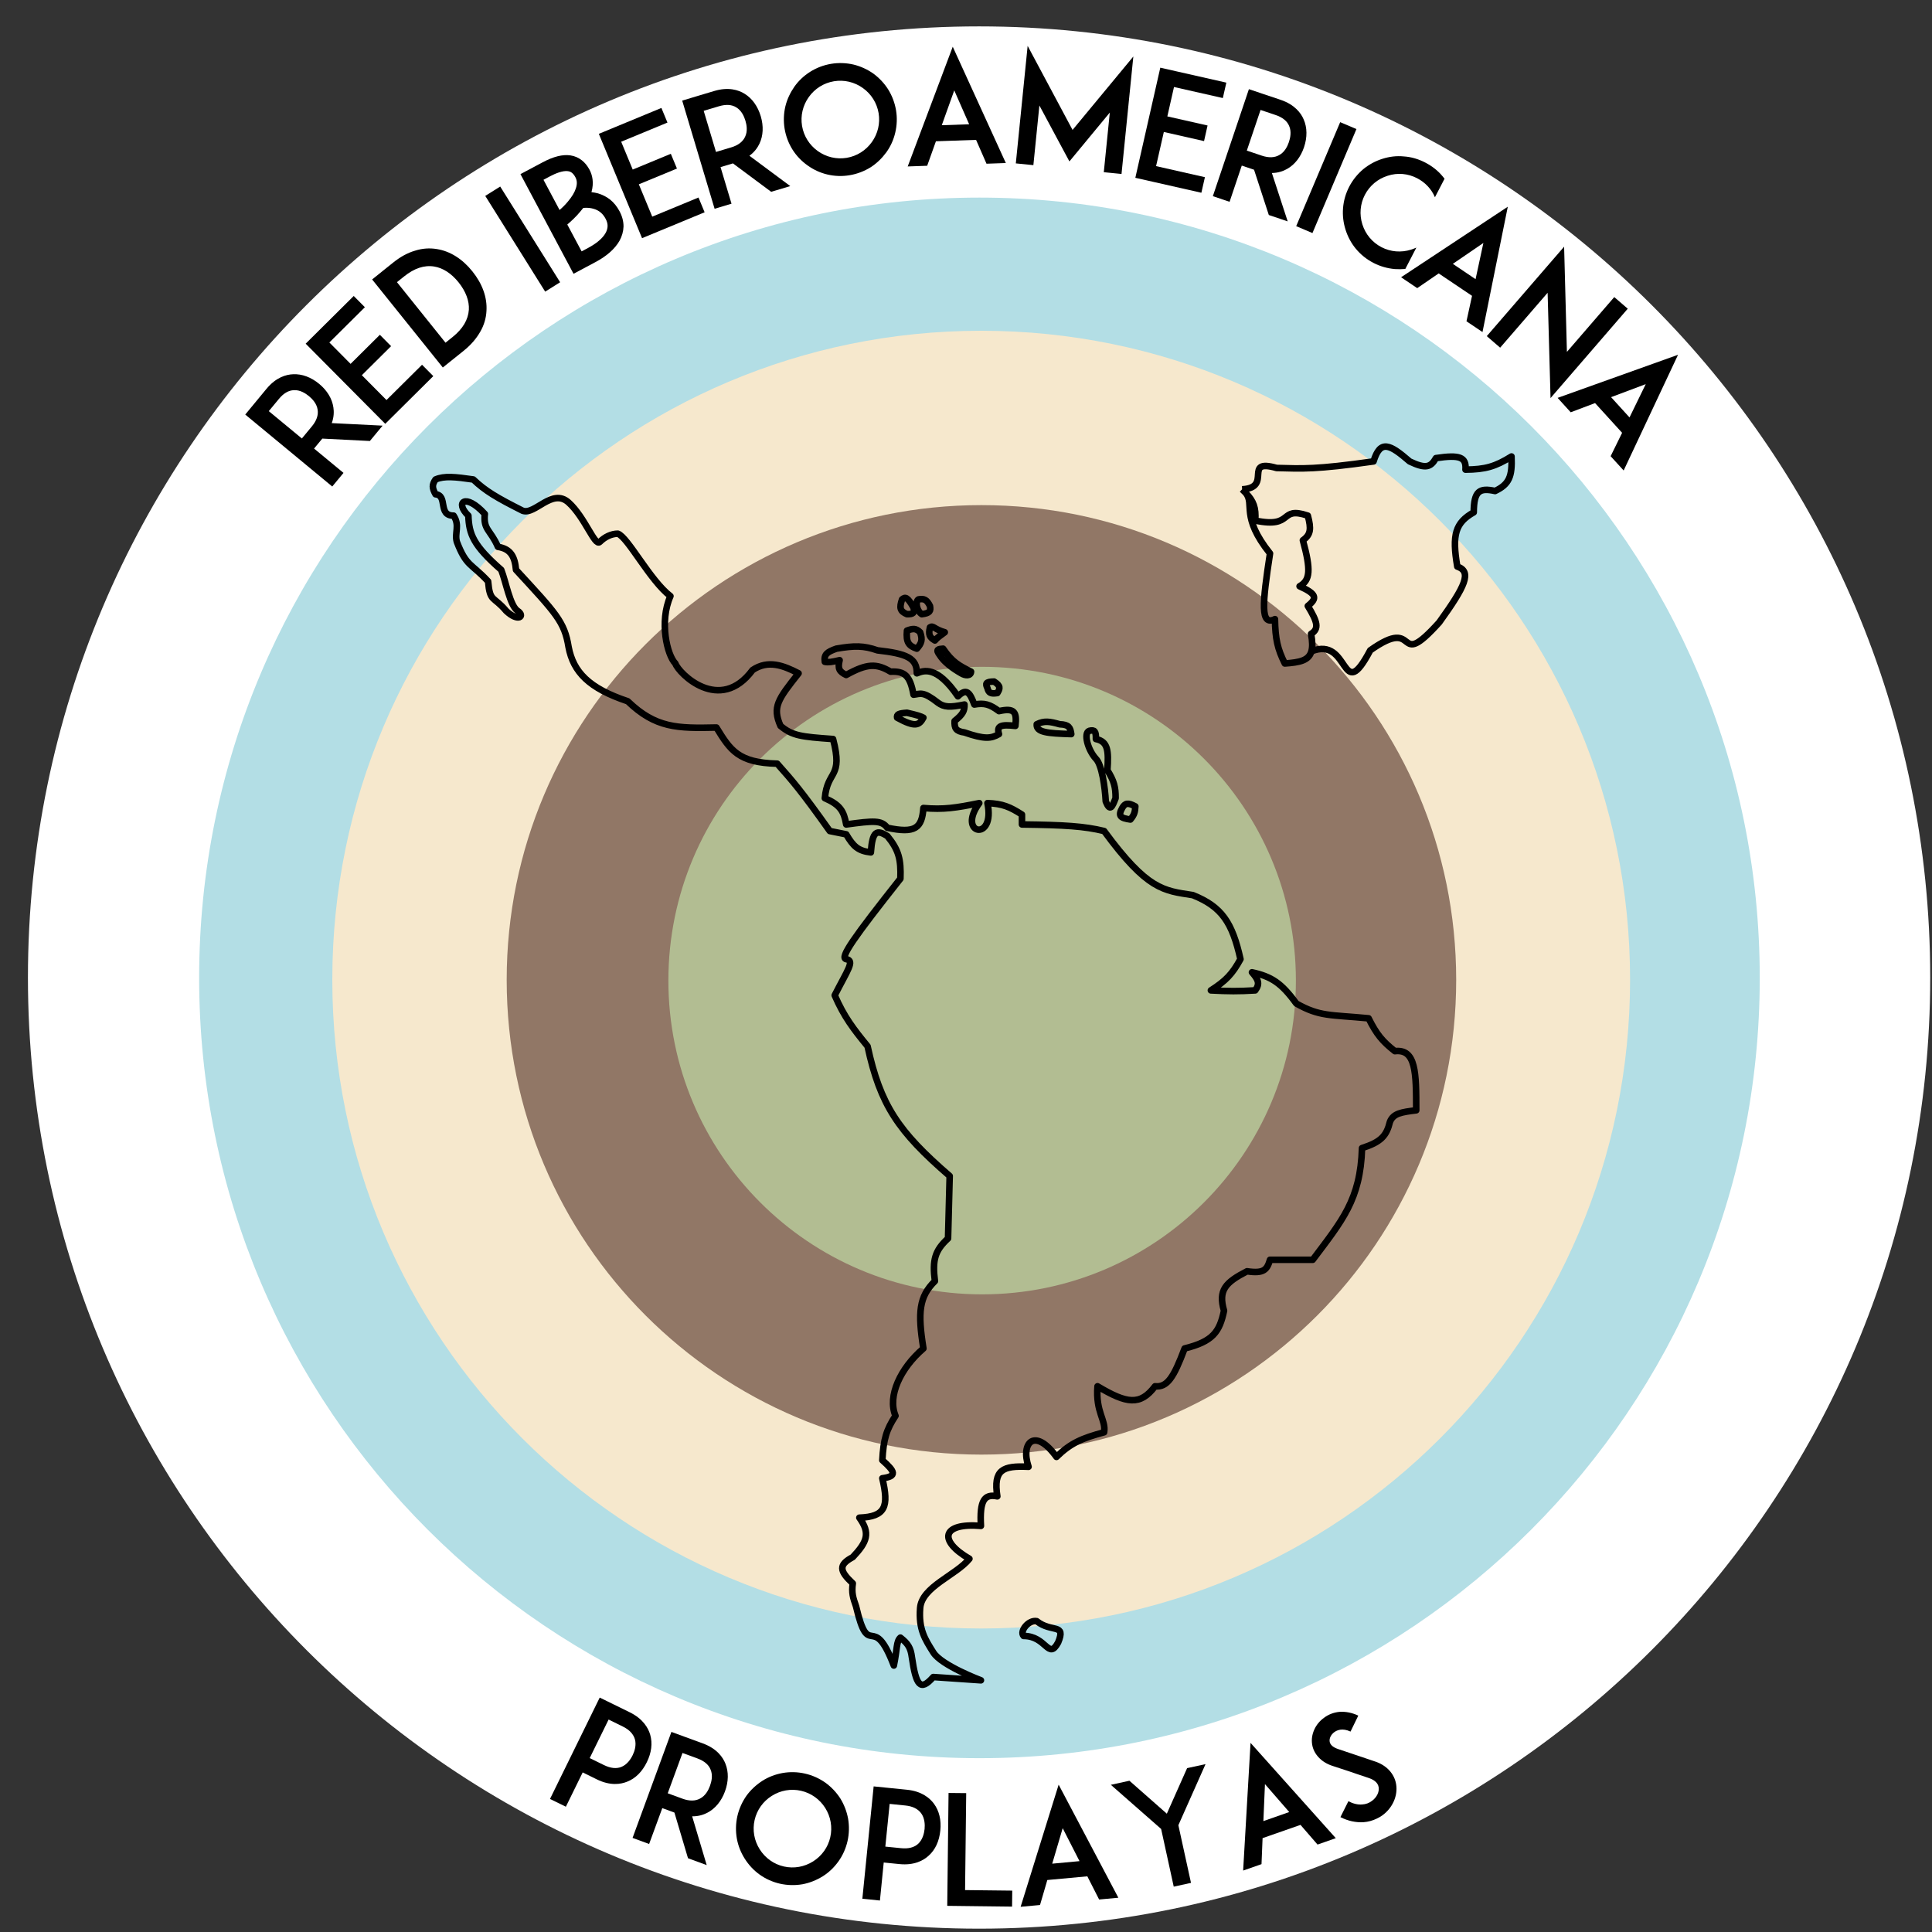 <svg width="65" height="65" viewBox="0 0 65 65" fill="none" xmlns="http://www.w3.org/2000/svg">
<rect x="0" y="0" width="65" height="65" fill="#333333" stroke="none"/>
<path d="M64.94 32.888C64.94 50.561 50.613 64.888 32.94 64.888C15.267 64.888 0.94 50.561 0.94 32.888C0.94 15.214 15.267 0.888 32.94 0.888C50.613 0.888 64.94 15.214 64.94 32.888Z" fill="white"/>
<path d="M32.953 59.152C47.451 59.152 59.205 47.398 59.205 32.9C59.205 18.401 47.451 6.648 32.953 6.648C18.454 6.648 6.7 18.401 6.7 32.9C6.7 47.398 18.454 59.152 32.953 59.152Z" fill="#B3DEE5"/>
<path d="M33.011 54.789C45.068 54.789 54.842 45.015 54.842 32.958C54.842 20.901 45.068 11.128 33.011 11.128C20.954 11.128 11.18 20.901 11.18 32.958C11.18 45.015 20.954 54.789 33.011 54.789Z" fill="#F6E8CD"/>
<path d="M33.019 48.939C41.841 48.939 48.992 41.788 48.992 32.967C48.992 24.145 41.841 16.994 33.019 16.994C24.198 16.994 17.047 24.145 17.047 32.967C17.047 41.788 24.198 48.939 33.019 48.939Z" fill="#917766"/>
<path d="M33.043 43.547C38.873 43.547 43.599 38.82 43.599 32.99C43.599 27.16 38.873 22.434 33.043 22.434C27.213 22.434 22.487 27.16 22.487 32.99C22.487 38.82 27.213 43.547 33.043 43.547Z" fill="#B2BD92"/>
<path d="M20.177 57.113L20.628 57.334L21.189 57.609C21.639 57.83 21.811 58.142 21.875 58.361C21.959 58.654 21.918 58.97 21.762 59.287C21.607 59.605 21.38 59.835 21.099 59.943C20.884 60.031 20.532 60.087 20.082 59.866L19.604 59.631L19.038 60.785L18.504 60.524L20.177 57.113ZM20.903 59.447C21.095 59.37 21.217 59.191 21.284 59.053C21.35 58.92 21.417 58.713 21.36 58.514C21.309 58.341 21.175 58.195 20.954 58.087L20.476 57.852L19.84 59.149L20.318 59.383C20.539 59.491 20.734 59.513 20.903 59.447Z" fill="black"/>
<path d="M23.287 61.108L23.776 62.749L23.147 62.518L22.69 60.982L22.282 60.832L21.839 62.039L21.282 61.834L22.589 58.268L23.06 58.441L23.647 58.656C24.118 58.828 24.322 59.121 24.406 59.337C24.517 59.613 24.513 59.938 24.391 60.27C24.271 60.597 24.064 60.848 23.801 60.986C23.679 61.05 23.504 61.112 23.287 61.108ZM22.465 60.333L22.965 60.516C23.195 60.6 23.393 60.596 23.549 60.512C23.737 60.417 23.835 60.224 23.886 60.085C23.939 59.941 23.989 59.73 23.907 59.536C23.843 59.371 23.693 59.245 23.462 59.16L22.962 58.977L22.465 60.333Z" fill="black"/>
<path d="M26.241 63.375C25.992 63.318 25.758 63.213 25.555 63.067C25.352 62.921 25.188 62.742 25.056 62.534C24.925 62.326 24.834 62.1 24.79 61.854C24.747 61.608 24.752 61.352 24.808 61.102C24.865 60.853 24.971 60.619 25.117 60.411C25.262 60.213 25.441 60.049 25.65 59.913C25.859 59.781 26.083 59.696 26.329 59.651C26.575 59.608 26.831 59.613 27.081 59.67C27.331 59.726 27.564 59.832 27.772 59.978C27.97 60.123 28.136 60.297 28.272 60.507C28.402 60.72 28.488 60.944 28.533 61.185C28.576 61.436 28.57 61.692 28.514 61.942C28.457 62.192 28.352 62.425 28.206 62.628C28.06 62.831 27.886 62.997 27.678 63.128C27.465 63.258 27.239 63.349 26.998 63.394C26.747 63.437 26.491 63.431 26.241 63.375ZM26.95 60.249C26.61 60.172 26.26 60.234 25.966 60.42C25.672 60.605 25.465 60.894 25.388 61.234C25.311 61.573 25.373 61.923 25.559 62.217C25.744 62.511 26.033 62.719 26.373 62.796C26.712 62.873 27.062 62.81 27.356 62.625C27.65 62.439 27.858 62.15 27.934 61.811C28.011 61.471 27.949 61.121 27.764 60.827C27.578 60.533 27.289 60.326 26.95 60.249Z" fill="black"/>
<path d="M29.393 60.101L29.892 60.151L30.514 60.214C31.013 60.264 31.283 60.497 31.419 60.681C31.6 60.925 31.672 61.236 31.636 61.588C31.601 61.939 31.468 62.234 31.243 62.433C31.072 62.591 30.762 62.765 30.262 62.715L29.732 62.662L29.604 63.941L29.013 63.881L29.393 60.101ZM30.886 62.037C31.039 61.898 31.091 61.687 31.107 61.534C31.121 61.386 31.112 61.169 30.99 61.003C30.881 60.858 30.705 60.768 30.46 60.744L29.931 60.69L29.786 62.127L30.316 62.18C30.561 62.205 30.751 62.157 30.886 62.037Z" fill="black"/>
<path d="M34.056 63.608L34.05 64.146L32.457 64.127L31.869 64.12L31.913 60.322L32.507 60.328L32.469 63.59L34.056 63.608Z" fill="black"/>
<path d="M36.979 63.907L36.582 63.127L35.236 63.251L34.99 64.092L34.338 64.152L35.617 60.043L37.626 63.847L36.979 63.907ZM35.401 62.701L36.319 62.616L35.753 61.507L35.401 62.701Z" fill="black"/>
<path d="M40.559 59.352L39.645 61.407L40.07 63.347L39.489 63.474L39.065 61.533L37.373 60.048L37.998 59.911L39.257 61.02L39.939 59.487L40.559 59.352Z" fill="black"/>
<path d="M44.327 62.058L43.754 61.396L42.478 61.842L42.442 62.717L41.824 62.933L42.073 58.637L44.941 61.843L44.327 62.058ZM42.505 61.269L43.375 60.964L42.558 60.024L42.505 61.269Z" fill="black"/>
<path d="M46.736 59.557C46.861 59.69 46.944 59.855 46.972 60.034C47.032 60.413 46.856 60.819 46.516 61.07C46.453 61.117 46.386 61.154 46.316 61.187C46.178 61.253 46.028 61.295 45.874 61.306C45.615 61.32 45.357 61.267 45.097 61.135L45.365 60.6C45.524 60.684 45.683 60.722 45.83 60.709C45.952 60.703 46.067 60.66 46.158 60.588C46.319 60.473 46.408 60.289 46.384 60.131C46.356 59.951 46.184 59.863 46.043 59.816C45.822 59.745 45.456 59.617 45.429 59.608L44.82 59.408C44.631 59.345 44.477 59.247 44.361 59.121C44.247 58.999 44.17 58.849 44.146 58.69C44.118 58.522 44.145 58.351 44.22 58.185C44.289 58.034 44.4 57.897 44.54 57.797C44.689 57.681 44.872 57.612 45.067 57.593C45.275 57.58 45.487 57.621 45.698 57.72L45.437 58.257C45.16 58.127 44.98 58.212 44.891 58.276C44.782 58.356 44.717 58.483 44.735 58.593C44.747 58.667 44.802 58.771 45.011 58.842L45.845 59.122C45.968 59.166 46.116 59.215 46.223 59.25C46.434 59.314 46.608 59.419 46.736 59.557Z" fill="black"/>
<path d="M11.162 14.235L12.872 14.32L12.444 14.837L10.844 14.756L10.566 15.091L11.557 15.91L11.178 16.368L8.251 13.947L8.57 13.561L8.968 13.079C9.288 12.693 9.632 12.598 9.864 12.591C10.161 12.577 10.466 12.69 10.738 12.915C11.007 13.137 11.175 13.415 11.217 13.71C11.238 13.846 11.237 14.031 11.162 14.235ZM10.156 14.752L10.495 14.342C10.652 14.152 10.714 13.965 10.687 13.789C10.66 13.581 10.51 13.424 10.396 13.329C10.277 13.232 10.095 13.114 9.886 13.127C9.708 13.133 9.539 13.232 9.383 13.422L9.043 13.832L10.156 14.752Z" fill="black"/>
<path d="M11.081 11.522L11.795 12.242L12.78 11.264L13.158 11.646L12.174 12.623L13.003 13.459L14.199 12.272L14.578 12.654L13.379 13.844L12.961 14.259L10.284 11.563L10.702 11.148L11.901 9.958L12.276 10.336L11.081 11.522Z" fill="black"/>
<path d="M14.701 8.38C15.145 8.451 15.557 8.711 15.893 9.13C16.23 9.549 16.394 10.008 16.367 10.457C16.355 10.703 16.285 10.943 16.155 11.165C16.024 11.395 15.84 11.608 15.601 11.8L15.054 12.239L14.898 12.364L12.52 9.402L12.983 9.03L13.223 8.838C13.463 8.645 13.707 8.508 13.963 8.434C14.208 8.355 14.457 8.339 14.701 8.38ZM15.774 10.421C15.792 10.124 15.67 9.801 15.43 9.502C15.187 9.198 14.901 9.014 14.607 8.967C14.274 8.913 13.938 9.025 13.595 9.301L13.355 9.493L14.989 11.53L15.229 11.337C15.572 11.062 15.752 10.754 15.774 10.421Z" fill="black"/>
<path d="M18.845 9.496L18.342 9.812L16.326 6.591L16.829 6.276L18.845 9.496Z" fill="black"/>
<path d="M20.524 6.713C20.655 6.817 20.761 6.952 20.845 7.11C20.934 7.277 20.978 7.445 20.978 7.619C20.973 7.785 20.927 7.948 20.841 8.104C20.688 8.371 20.417 8.614 20.037 8.816L19.739 8.975L19.296 9.211L17.51 5.858L18.035 5.579L18.252 5.463C18.622 5.266 18.929 5.189 19.194 5.228C19.339 5.25 19.468 5.308 19.578 5.395C19.679 5.475 19.764 5.58 19.834 5.711C19.93 5.892 19.989 6.145 19.899 6.465C19.973 6.473 20.044 6.487 20.117 6.505C20.27 6.552 20.405 6.62 20.524 6.713ZM18.502 5.933L18.285 6.049L18.826 7.065C18.918 6.987 19.021 6.886 19.112 6.774C19.243 6.617 19.333 6.471 19.376 6.332C19.422 6.191 19.417 6.072 19.359 5.964C19.273 5.801 19.18 5.769 19.111 5.759C18.934 5.732 18.678 5.839 18.502 5.933ZM20.372 7.843C20.464 7.678 20.465 7.527 20.375 7.36C20.282 7.184 20.148 7.075 19.971 7.025C19.867 6.993 19.752 6.984 19.624 6.995C19.588 7.037 19.555 7.083 19.515 7.128C19.371 7.303 19.21 7.447 19.086 7.554L19.568 8.457L19.785 8.342C20.069 8.19 20.273 8.018 20.372 7.843Z" fill="black"/>
<path d="M20.899 4.768L21.287 5.705L22.569 5.174L22.775 5.671L21.493 6.201L21.944 7.289L23.5 6.645L23.706 7.142L22.145 7.788L21.601 8.013L20.147 4.503L20.691 4.278L22.252 3.632L22.456 4.124L20.899 4.768Z" fill="black"/>
<path d="M25.213 5.24L26.588 6.261L25.945 6.453L24.659 5.497L24.242 5.622L24.611 6.853L24.042 7.024L22.952 3.385L23.432 3.24L24.031 3.061C24.511 2.917 24.85 3.03 25.047 3.152C25.301 3.306 25.492 3.569 25.594 3.908C25.694 4.241 25.679 4.566 25.551 4.834C25.492 4.959 25.389 5.113 25.213 5.24ZM24.089 5.112L24.599 4.959C24.835 4.889 24.991 4.767 25.066 4.606C25.159 4.417 25.122 4.204 25.079 4.062C25.035 3.915 24.948 3.716 24.767 3.61C24.616 3.516 24.42 3.506 24.185 3.576L23.675 3.729L24.089 5.112Z" fill="black"/>
<path d="M28.585 5.895C28.332 5.938 28.077 5.928 27.833 5.87C27.59 5.812 27.37 5.709 27.17 5.566C26.97 5.423 26.8 5.249 26.666 5.038C26.532 4.826 26.441 4.587 26.398 4.335C26.356 4.082 26.365 3.826 26.423 3.578C26.481 3.34 26.585 3.12 26.727 2.915C26.87 2.714 27.045 2.55 27.256 2.416C27.468 2.282 27.706 2.191 27.959 2.148C28.212 2.106 28.467 2.115 28.716 2.172C28.954 2.231 29.173 2.33 29.378 2.472C29.579 2.62 29.744 2.795 29.877 3.001C30.012 3.217 30.103 3.456 30.146 3.709C30.188 3.961 30.178 4.217 30.12 4.461C30.063 4.704 29.964 4.923 29.821 5.123C29.673 5.324 29.499 5.494 29.293 5.627C29.076 5.761 28.837 5.853 28.585 5.895ZM28.057 2.734C27.713 2.792 27.413 2.982 27.211 3.265C27.009 3.548 26.927 3.894 26.984 4.237C27.042 4.58 27.232 4.881 27.515 5.083C27.798 5.285 28.144 5.367 28.487 5.31C28.831 5.252 29.131 5.062 29.333 4.779C29.535 4.496 29.617 4.15 29.56 3.807C29.502 3.463 29.312 3.163 29.029 2.961C28.746 2.759 28.4 2.677 28.057 2.734Z" fill="black"/>
<path d="M33.19 5.508L32.839 4.706L31.488 4.753L31.194 5.577L30.539 5.6L32.054 1.572L33.84 5.485L33.19 5.508ZM31.685 4.213L32.606 4.181L32.105 3.041L31.685 4.213Z" fill="black"/>
<path d="M37.732 5.854L37.136 5.794L37.338 3.787L35.979 5.431L34.969 3.549L34.767 5.556L34.176 5.497L34.574 1.543L36.085 4.371L38.13 1.901L37.732 5.854Z" fill="black"/>
<path d="M39.498 2.927L39.274 3.916L40.627 4.222L40.509 4.747L39.156 4.44L38.895 5.589L40.538 5.961L40.419 6.485L38.772 6.112L38.197 5.982L39.037 2.277L39.611 2.407L41.259 2.78L41.141 3.299L39.498 2.927Z" fill="black"/>
<path d="M42.791 5.821L43.323 7.448L42.688 7.234L42.191 5.71L41.778 5.571L41.368 6.789L40.805 6.6L42.018 3L42.494 3.16L43.086 3.359C43.561 3.52 43.773 3.807 43.862 4.021C43.981 4.293 43.985 4.619 43.872 4.954C43.761 5.283 43.561 5.54 43.301 5.685C43.181 5.753 43.008 5.818 42.791 5.821ZM41.948 5.067L42.453 5.237C42.686 5.315 42.883 5.306 43.037 5.218C43.222 5.118 43.315 4.923 43.363 4.782C43.412 4.636 43.456 4.424 43.37 4.233C43.3 4.069 43.147 3.947 42.914 3.869L42.41 3.699L41.948 5.067Z" fill="black"/>
<path d="M44.156 7.841L43.609 7.609L45.089 4.11L45.636 4.342L44.156 7.841Z" fill="black"/>
<path d="M47.652 8.33L47.28 9.049C47.165 9.058 47.048 9.061 46.932 9.053C46.678 9.031 46.432 8.961 46.205 8.843C45.977 8.725 45.778 8.564 45.618 8.372C45.458 8.179 45.345 7.965 45.27 7.73C45.196 7.495 45.165 7.254 45.185 7.005C45.204 6.756 45.274 6.51 45.392 6.282C45.51 6.055 45.671 5.856 45.866 5.691C46.056 5.536 46.273 5.418 46.507 5.344C46.742 5.269 46.983 5.238 47.23 5.263C47.481 5.278 47.725 5.352 47.953 5.47C48.18 5.588 48.382 5.744 48.544 5.943C48.562 5.964 48.582 5.992 48.6 6.013L48.277 6.636C48.16 6.362 47.952 6.139 47.679 5.997C47.37 5.837 47.018 5.804 46.684 5.914C46.353 6.019 46.08 6.246 45.919 6.556C45.759 6.865 45.731 7.219 45.836 7.55C45.941 7.882 46.169 8.155 46.478 8.316C46.787 8.476 47.141 8.504 47.473 8.399C47.535 8.379 47.592 8.357 47.652 8.33Z" fill="black"/>
<path d="M49.338 10.809L49.525 9.953L48.403 9.199L47.681 9.694L47.138 9.328L50.728 6.955L49.877 11.172L49.338 10.809ZM48.879 8.877L49.644 9.392L49.907 8.174L48.879 8.877Z" fill="black"/>
<path d="M52.166 13.393L52.068 9.85L50.471 11.697L50.021 11.309L52.623 8.299L52.717 11.839L54.31 9.995L54.764 10.386L52.166 13.393Z" fill="black"/>
<path d="M54.188 15.348L54.574 14.561L53.664 13.561L52.845 13.871L52.404 13.386L56.456 11.936L54.626 15.829L54.188 15.348ZM54.203 13.362L54.823 14.044L55.369 12.924L54.203 13.362Z" fill="black"/>
<path d="M41.789 16.463C41.835 16.507 41.877 16.548 41.916 16.589M41.789 16.463C41.842 16.506 41.883 16.547 41.916 16.589M41.789 16.463C42.839 16.408 41.789 15.413 42.95 15.745C43.832 15.767 44.251 15.801 46.211 15.524C46.44 14.775 46.763 14.95 47.426 15.524C47.971 15.785 48.137 15.718 48.311 15.413C49.116 15.293 49.335 15.379 49.305 15.8C49.973 15.795 50.311 15.696 50.853 15.358C50.882 16.031 50.773 16.296 50.3 16.519C49.773 16.404 49.587 16.516 49.582 17.237C48.962 17.588 48.846 17.991 49.029 19.061C49.528 19.234 49.303 19.715 48.421 20.94C46.874 22.653 47.813 20.664 46.1 21.88C45.105 23.759 45.437 21.382 44.121 21.913M41.916 16.589C42.172 16.857 42.262 17.079 42.231 17.514C43.557 17.79 43.005 17.016 44 17.348C44.12 17.796 44.1 17.988 43.834 18.177C44.108 19.179 44.084 19.519 43.723 19.724C44.301 19.983 44.326 20.128 44 20.387C44.326 20.922 44.389 21.151 44.11 21.327C44.158 21.586 44.161 21.774 44.121 21.913M41.916 16.589C42.221 16.979 41.729 17.37 42.728 18.619C42.47 20.307 42.396 21.075 42.894 20.83C42.907 21.505 42.981 21.829 43.226 22.322C43.724 22.286 44.031 22.227 44.121 21.913M34.438 55.04C34.293 54.884 34.604 54.488 34.88 54.543C35.386 54.944 35.875 54.598 35.599 55.261C35.267 55.869 35.212 55.04 34.438 55.04ZM14.653 16.132C14.946 16.003 15.321 16.045 15.924 16.132C16.325 16.517 16.724 16.75 17.582 17.182C17.993 17.341 18.576 16.408 19.129 16.905C19.682 17.403 20.014 18.398 20.179 18.232C20.345 18.066 20.566 17.956 20.787 17.956C21.119 18.066 21.874 19.537 22.556 20.056C22.174 20.916 22.445 22.046 22.722 22.322C22.832 22.653 24.214 24.035 25.319 22.543C25.84 22.193 26.352 22.386 26.867 22.653C26.167 23.535 25.981 23.791 26.259 24.422C26.656 24.752 26.947 24.788 28.027 24.864C28.376 26.198 27.836 25.891 27.751 26.854C28.271 27.081 28.392 27.293 28.47 27.738C29.391 27.612 29.661 27.589 29.851 27.849C30.792 28.05 31.017 27.863 31.067 27.185C31.744 27.245 32.17 27.178 32.946 27.02C32.172 28.07 33.499 28.346 33.222 27.02C33.736 27.04 33.98 27.147 34.383 27.406V27.738C35.833 27.756 36.478 27.797 37.147 27.959C38.605 29.945 39.142 29.963 40.131 30.115C41.112 30.509 41.458 31.041 41.734 32.27C41.459 32.771 41.242 32.998 40.739 33.32C41.333 33.351 41.66 33.354 42.231 33.32C42.398 33.092 42.333 32.957 42.121 32.712C42.776 32.856 43.108 33.067 43.613 33.762C44.407 34.209 44.735 34.134 46.045 34.26C46.315 34.804 46.514 35.038 46.929 35.365C47.64 35.281 47.647 36.089 47.647 37.355C47.145 37.416 46.877 37.459 46.763 37.742C46.648 38.216 46.463 38.42 45.824 38.626C45.771 40.363 45.152 41.07 44.166 42.384H42.728C42.629 42.712 42.528 42.857 41.955 42.771C41.232 43.144 40.977 43.405 41.181 44.097C41.03 44.811 40.81 45.131 39.855 45.368C39.486 46.35 39.271 46.68 38.86 46.64C38.362 47.298 37.912 47.23 36.925 46.64C36.855 47.515 37.217 47.772 37.147 48.187C36.402 48.389 36.026 48.545 35.544 49.016C34.825 48.021 34.328 48.519 34.604 49.348C33.731 49.306 33.416 49.444 33.554 50.343C33.113 50.252 32.955 50.485 33.002 51.337C31.675 51.227 31.564 51.835 32.615 52.443C32.172 52.995 31.012 53.382 30.957 54.101C30.901 54.819 31.122 55.151 31.399 55.593C31.675 56.035 33.002 56.532 33.002 56.532L31.399 56.422C30.956 56.927 30.818 56.691 30.68 55.759C30.639 55.433 30.545 55.294 30.293 55.096C30.152 55.222 30.19 55.464 30.072 56.035C29.354 54.156 29.243 55.925 28.801 54.045C28.696 53.749 28.647 53.582 28.691 53.272C28.232 52.843 28.211 52.646 28.691 52.388C29.179 51.871 29.286 51.581 28.912 51.061C29.795 51.027 29.91 50.691 29.685 49.735C30.193 49.669 30.115 49.509 29.685 49.127C29.723 48.418 29.824 48.095 30.128 47.634C29.851 46.971 30.293 46.032 31.067 45.368C30.872 44.154 30.921 43.625 31.454 43.102C31.362 42.388 31.456 42.072 31.896 41.666L31.951 39.565C30.217 38.065 29.617 37.178 29.188 35.199C28.72 34.629 28.395 34.207 28.083 33.486C28.517 32.632 28.768 32.32 28.47 32.27C28.242 32.228 28.723 31.547 30.293 29.562C30.317 28.918 30.239 28.595 29.851 28.125C29.494 27.904 29.35 27.953 29.299 28.678C28.872 28.629 28.709 28.478 28.47 28.07L27.917 27.959C26.957 26.608 26.659 26.267 26.148 25.693C24.84 25.662 24.571 25.241 24.103 24.477C22.788 24.507 22.06 24.5 21.119 23.593C19.809 23.155 19.29 22.608 19.129 21.769C18.992 20.913 18.7 20.627 17.361 19.172C17.32 18.732 17.186 18.466 16.753 18.398C16.5 17.817 16.256 17.83 16.311 17.292C15.649 16.564 15.293 16.908 15.758 17.348C15.779 17.973 15.926 18.352 16.863 19.172C17.021 19.569 17.157 20.381 17.416 20.553C17.675 20.725 17.445 20.946 17.029 20.553C16.598 20.039 16.485 20.273 16.421 19.558C15.845 18.939 15.695 19.068 15.371 18.232C15.284 17.934 15.482 17.679 15.261 17.348C14.72 17.35 15.076 16.667 14.653 16.629C14.536 16.418 14.531 16.308 14.653 16.132ZM27.751 22.267C27.87 22.292 27.993 22.271 28.248 22.211C28.177 22.497 28.238 22.598 28.469 22.709C29.168 22.32 29.488 22.315 29.962 22.598C30.441 22.575 30.617 22.732 30.735 23.372C30.972 23.346 31.046 23.242 31.564 23.648C31.762 23.79 31.949 23.807 32.449 23.703C32.456 23.921 32.386 24.043 32.117 24.256C32.106 24.501 32.156 24.601 32.449 24.643C33.124 24.876 33.341 24.852 33.609 24.698C33.526 24.421 33.66 24.367 34.162 24.422C34.216 23.956 34.135 23.807 33.609 23.925C33.3 23.695 33.12 23.642 32.78 23.703C32.623 23.278 32.514 23.151 32.228 23.427C31.512 22.381 31.074 22.56 30.849 22.652L30.846 22.653C30.852 22.138 30.506 21.991 29.52 21.88C29.058 21.719 28.749 21.718 28.138 21.824C27.821 21.935 27.713 22.023 27.751 22.267ZM30.183 24.146C30.162 24.038 30.226 23.999 30.514 23.98C30.884 24.065 30.974 24.097 31.067 24.146C30.927 24.403 30.795 24.481 30.183 24.146ZM33.444 22.93C33.15 22.935 33.151 23.003 33.222 23.151C33.26 23.311 33.328 23.352 33.554 23.317C33.649 23.163 33.675 23.077 33.444 22.93ZM31.62 22.046C31.827 22.373 32.276 22.615 32.338 22.653C32.477 22.739 32.661 22.75 32.67 22.598C32.263 22.393 32.036 22.274 31.73 21.824C31.567 21.839 31.462 21.839 31.62 22.046ZM30.514 21.216C30.479 21.614 30.571 21.728 30.846 21.824C31.003 21.646 31.048 21.532 30.957 21.272C30.815 21.131 30.712 21.143 30.514 21.216ZM31.288 21.106C31.228 21.35 31.272 21.443 31.454 21.548C31.533 21.452 31.611 21.403 31.786 21.272C31.422 21.169 31.4 21.03 31.288 21.106ZM30.349 20.166C30.254 20.447 30.275 20.565 30.514 20.664C30.728 20.666 30.78 20.621 30.735 20.443C30.538 20.094 30.46 20.069 30.349 20.166ZM30.901 20.166C30.788 20.234 30.835 20.546 31.012 20.664C31.299 20.628 31.317 20.55 31.288 20.387C31.184 20.185 31.103 20.129 30.901 20.166ZM34.88 24.367C35.132 24.241 35.313 24.271 35.654 24.367C35.967 24.378 36.011 24.48 36.041 24.698C35.234 24.674 34.857 24.638 34.88 24.367ZM36.649 24.588C36.446 24.649 36.591 25.223 36.87 25.527C37.069 25.72 37.178 26.493 37.202 26.964C37.347 27.316 37.415 27.159 37.533 26.854C37.535 26.482 37.483 26.276 37.257 25.914C37.302 25.253 37.277 24.947 36.87 24.864C36.876 24.609 36.832 24.541 36.649 24.588ZM37.755 27.185C37.853 27.015 37.947 26.996 38.197 27.13C38.188 27.311 38.167 27.41 38.031 27.572C37.7 27.525 37.603 27.457 37.755 27.185Z" stroke="black" stroke-width="0.221" stroke-linejoin="round"/>
</svg>

